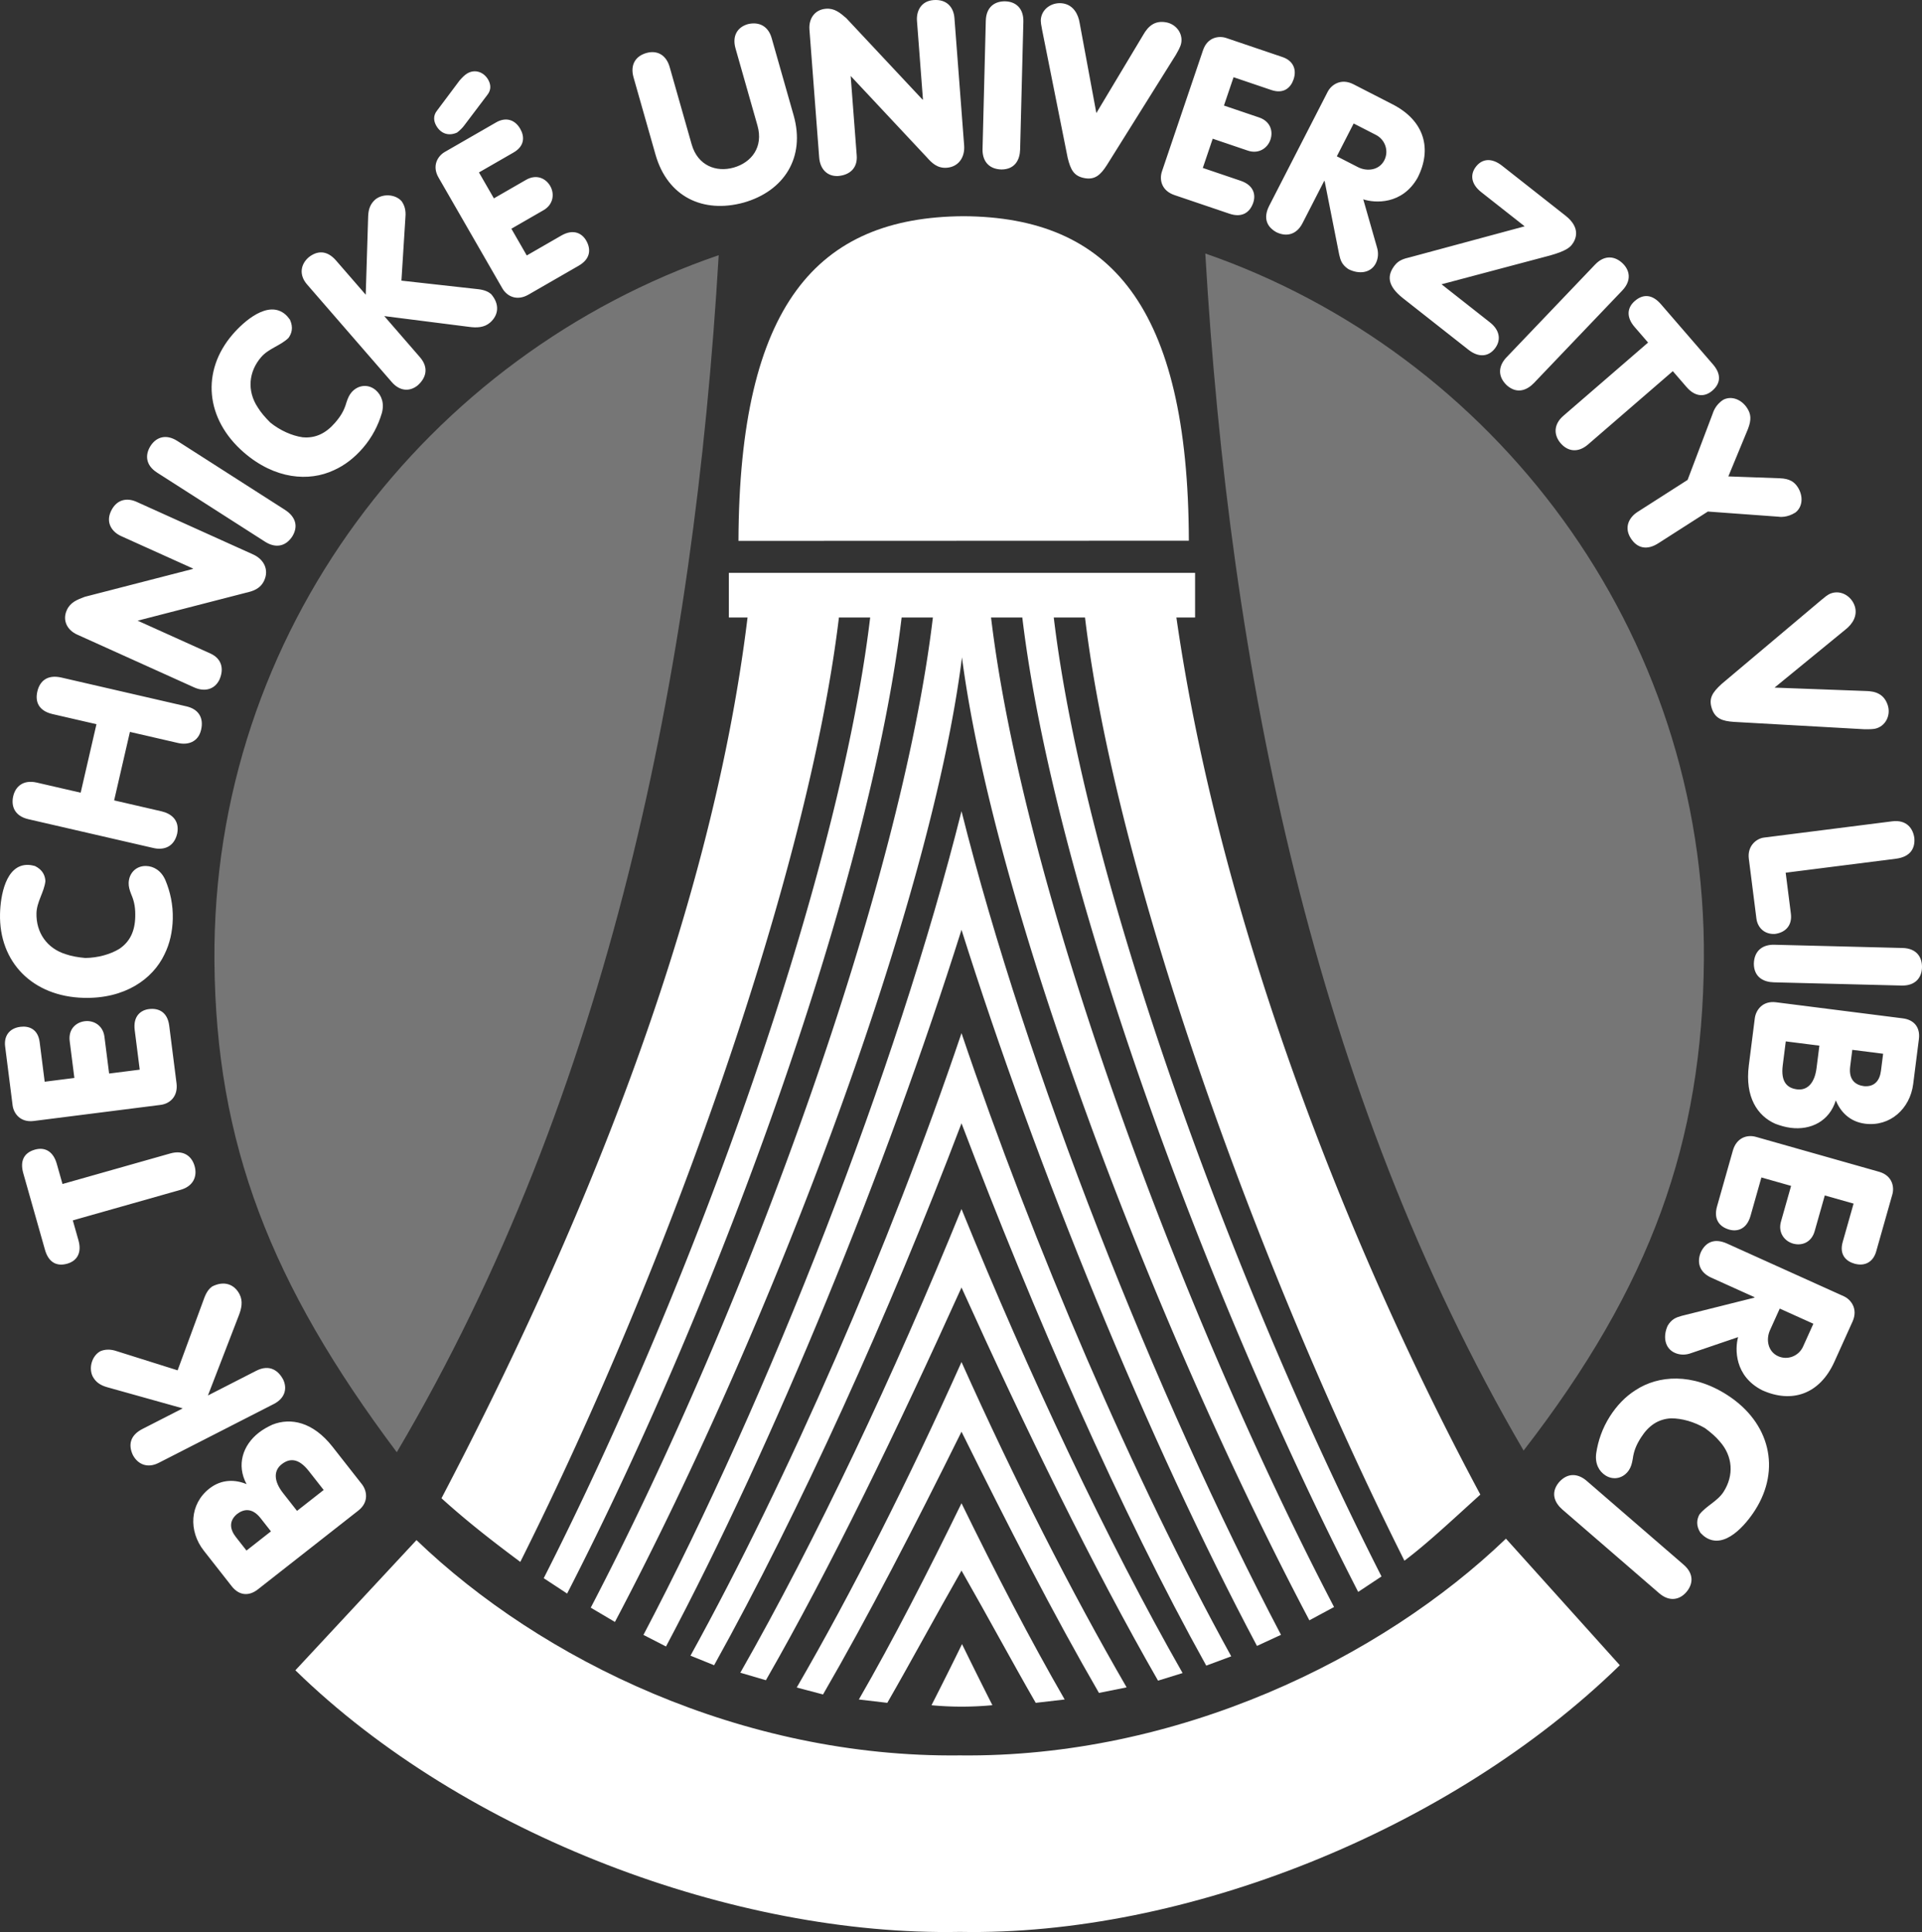 <svg version="1.2" viewBox="0 0 443.258 445.57" xmlns="http://www.w3.org/2000/svg"><rect x="0" y="0" width="443.258" height="445.57" fill="#333333" stroke="none"/><path fill-rule="evenodd" fill="#fff" d="M222.215 49.863c33.771.194 51.831 20.619 51.96 74.837l-103.867.04c.193-54.411 18.136-74.683 51.907-74.877m-.469 137.217c-14.953 59.695-44.377 134.838-73.351 189.966l5.2 2.672c25.167-47.381 50.801-110.256 68.15-165.286 17.352 55.03 42.975 117.774 68.142 165.155l5.539-2.562c-28.975-55.129-58.727-130.25-73.68-189.945"/><path fill-rule="evenodd" fill="#fff" d="M221.746 259.06c-16.705 43.994-37.255 89.373-57.054 124.98l-5.451-2.205c22.54-40.863 45.817-94.187 62.505-143.567 16.688 49.381 39.666 102.856 62.207 143.72l-5.764 2.142c-19.8-35.61-39.738-81.076-56.443-125.07"/><path fill-rule="evenodd" fill="#fff" d="M221.746 296.928c-14.777 32.699-30.102 64.411-45.112 90.57l-5.898-1.732c17.441-30.586 35.477-68.72 51.01-106.938 15.533 38.218 33.547 76.43 50.988 107.016l-5.663 1.752c-15.011-26.159-30.547-57.969-45.325-90.668"/><path fill-rule="evenodd" fill="#fff" d="M221.746 330.183c-10.797 21.826-21.6 42.759-31.936 60.598l-6.066-1.601c12.633-21.798 25.901-48.012 38.002-75.063 12.102 27.052 25.444 53.227 38.077 75.025l-6.377 1.286c-10.335-17.838-20.904-38.419-31.7-60.245"/><path fill-rule="evenodd" fill="#fff" d="M221.746 362.212c-6.183 10.825-11.685 21.073-17.114 30.502l-6.56-.771c7.817-13.543 15.785-29.1 23.674-45.261 7.889 16.161 15.975 31.718 23.792 45.261l-6.677.771c-5.431-9.429-10.933-19.676-17.115-30.502"/><path fill-rule="evenodd" fill="#fff" d="M221.853 151.611c-7.077 56.231-42.981 152.229-80.036 222.45l-5.576-3.297c36.488-69.99 71.581-166.989 78.904-228.355h-7.208c-7.234 60.42-41.298 155.341-77.145 225.102l-5.396-3.545c35.233-69.366 68.191-162.097 75.287-221.557h-7.208c-6.997 58.436-38.979 148.924-73.481 217.802-5.032-3.757-11.546-8.67-18.177-14.679 30.723-58.635 61.963-132.396 70.584-203.123h-4.311v-10.293h107.524v10.293h-4.311c9.974 69.522 39.126 144.502 70.098 202.273-6.631 6.008-12.478 11.491-17.51 15.247-34.501-68.878-66.665-159.084-73.662-217.521h-7.207c7.095 59.46 40.352 151.792 75.585 221.158l-5.379 3.562c-35.848-69.76-70.227-164.299-77.462-224.72h-7.208c7.325 61.367 42.615 158.219 79.104 228.209l-5.693 3.062c-37.054-70.219-72.778-165.836-80.116-222.068m-7.031 241.655c4.7.438 9.372.432 14.047-.012a1117.886 1117.886 0 01-7.006-14.086 819.633 819.633 0 01-7.041 14.098"/><path fill-rule="evenodd" fill="#fff" d="M91.509 334.919c-29.03-38.701-41.734-71.147-42.056-113.284-.582-76.13 49.319-139.794 116.296-162.785-5.64 95.819-25.296 193.192-74.24 276.069m259.866-.384c29.397-38.003 41.265-71.147 41.583-113.284.576-76.13-48.764-139.793-114.987-162.785 5.576 95.819 25.012 193.192 73.404 276.069" fill-opacity=".329"/><path fill-rule="evenodd" fill="#fff" d="M221.344 445.538c-51.744 1.015-114.204-22.24-153.223-60.332l27.929-30.023c28.821 27.704 75.205 50.233 125.294 49.652 50.09.581 97.142-22.281 125.962-49.986l26.261 29.189c-39.019 38.093-100.479 62.515-152.223 61.5"/><path fill="#fff" d="M388.289 360.86l-22.378-19.353c-1.901-1.645-4.354-1.998-6.42.39-1.983 2.457-.908 4.73.831 6.235l22.297 19.283c2.428 2.101 4.774 1.513 6.279-.228 1.506-1.739 1.899-4.157-.609-6.327m9.992-39.18c-7.976-5.104-15.831-4.543-21.108-1.061-2.347 1.483-4.298 3.538-5.884 6.017-1.759 2.749-2.743 5.676-3.165 8.518-.327 2.396.641 4.159 2.128 5.11 1.938 1.24 4.241.618 5.452-1.273.434-.677.656-1.423.844-2.51.26-1.993.916-3.415 1.926-4.992 1.759-2.749 3.987-4.245 6.938-4.389 2.479-.002 5.328.806 7.819 2.273 1.294.955 2.485 1.972 3.381 3.053 3.032 3.402 3.308 7.834.885 11.619-1.413 2.208-4.051 3.252-5.586 5.254-.573 1.094-.844 2.509.271 4.239.181.115.516.584 1.191 1.017 4.416 2.827 9.236-2.918 11.371-6.252 6.027-9.418 3.495-20.249-6.463-26.623zm19.924-16.392l-2.377 5.267c-.991 2.194-3.561 3.206-5.755 2.216-2.341-1.057-2.857-3.814-1.867-6.009l2.245-4.974 7.754 3.5zm6.978-6.358l-26.868-12.128c-2.975-1.343-4.92-.284-6.008 1.866-.99 2.194-.581 4.669 2.345 5.989l9.997 4.512-.045.098-16.81 4.21c-1.278.362-2.27.737-3.19 2.258-1.145 2.536-.655 5.223 1.637 6.257 1.17.528 2.512.547 3.785.065l10.821-3.686c-.755 2.712-.84 9.013 5.563 12.255 6.777 3.059 13.232.983 16.644-6.575l4.183-9.265c1.319-2.926-.347-5.087-2.054-5.856zm-2.391-31.687l-17.81-5.049c-2.11-.598-4.512.223-5.343 3.156l-3.648 12.868c-.861 3.036.604 4.731 2.818 5.358 1.801.511 4.012-.03 4.902-3.17l2.51-8.854 6.846 1.941-2.335 8.235c-.715 2.522.781 4.503 2.788 5.072 2.008.569 4.24-.244 4.984-2.869l2.335-8.235 6.64 1.883-2.51 8.853c-.832 2.935.795 4.452 2.699 4.992 2.522.715 4.364-.486 5.021-2.803l3.735-13.177c.481-1.698.006-4.336-3.082-5.211l-10.55-2.99zm16.042-32.386l-29.244-3.71c-3.131-.397-4.655 1.836-4.891 3.694l-1.381 10.88c-.922 7.271 1.977 11.63 6.114 13.449 1.08.407 2.274.774 3.548.936 4.671.593 8.935-1.563 10.403-6.338 1.024 2.557 3.149 4.93 6.759 5.387 5.732.728 10.358-3.431 11.086-9.164l1.313-10.349c.344-2.707-1.106-4.455-3.707-4.785zm-26.991 5.312l7.749.983-.66 5.201c-.417 3.291-2.007 5.192-4.502 4.875-2.281-.289-3.771-1.719-3.287-5.54l.7-5.519zm15.339 1.946l7.112.902-.499 3.927c-.29 2.283-1.5 3.747-3.901 3.55-1.964-.249-3.595-1.427-3.197-4.558l.485-3.821zm11.586-23.49l-29.576-.746c-2.514-.063-4.633 1.221-4.713 4.376.027 3.158 2.302 4.232 4.601 4.291l29.47.744c3.209.081 4.649-1.862 4.707-4.163.058-2.3-1.174-4.419-4.489-4.502zm-2.404-29.208l-29.563 3.75c-1.752.222-3.853 1.945-3.481 4.864l1.75 13.799c.249 1.964 1.706 3.667 4.228 3.563 2.601-.33 4.051-2.078 3.721-4.679l-1.198-9.447 25.422-3.225c3.397-.431 4.436-2.45 4.252-4.746-.278-2.175-1.735-4.309-5.131-3.879zm-16.363-51.015l-22.947 19.329c-2.158 1.972-3.049 3.346-2.244 5.728.771 2.281 2.431 2.849 5.088 3.025l29.936 1.688c1.015-.004 2.115.076 3.027-.232 2.179-.736 3.219-3.177 2.482-5.356-.84-2.483-2.721-3.203-5.156-3.227l-20.932-.778 16.323-13.364c1.703-1.31 2.896-3.293 2.159-5.473-.753-2.23-3.11-3.693-5.392-2.922-.911.307-1.585.987-2.344 1.582zm-30.799-27.727l-11.535 7.383c-2.028 1.298-3.154 3.607-1.568 6.085 1.5 2.343 3.762 2.801 6.33 1.157l11.446-7.326 16.124 1.176c.489.068 2.147.277 4.085-.963 1.731-1.363 1.778-3.87.538-5.808-.808-1.262-1.921-2.01-4.19-2.082l-11.835-.428 4.538-10.972c.827-2.181.672-3.416-.193-4.767-1.24-1.938-3.537-2.945-5.499-1.943-1.893 1.211-2.34 2.895-2.527 3.396l-5.714 15.092zm-28.661-14.77c-2.306 1.995-2.22 4.466-.609 6.328 1.645 1.902 4.008 2.263 6.314.268l19.545-16.903 3.185 3.682c1.925 2.226 4.113 2.384 5.935.809 1.982-1.715 2.061-3.833.136-6.059l-12.004-13.88c-1.925-2.226-4.032-2.454-6.016-.739-1.82 1.575-1.979 3.763-.055 5.989l3.114 3.602-19.545 16.903zm7.315-34.881L347.424 82.42c-1.737 1.819-2.211 4.251.072 6.431 2.356 2.103 4.681 1.141 6.27-.522l20.358-21.32c2.217-2.321 1.746-4.695.082-6.283-1.664-1.589-4.059-2.101-6.35.298zm-35.405 4.539l22.379-5.942c3.994-1.009 6.57-1.773 7.662-3.161.96-1.219 2.167-3.877-1.448-6.724l-14.63-11.515c-2.396-1.886-4.575-1.626-5.998.181s-1.196 4.028 1.2 5.915l10.005 7.875-26.28 7.093c-1.668.39-2.768.749-3.661 1.884-1.82 2.312-1.801 4.71 1.898 7.622L338.67 80.67c2.313 1.82 4.575 1.626 6.064-.266 1.489-1.892 1.211-4.221-1.101-6.041l-11.182-8.8zm-20.265-37.085l5.141 2.637c2.143 1.099 3.025 3.716 1.927 5.858-1.173 2.285-3.952 2.663-6.095 1.564l-4.854-2.49 3.881-7.569zm-6.002-7.289l-13.455 26.229c-1.489 2.904-.528 4.899 1.564 6.093 2.143 1.099 4.634.814 6.099-2.042l5.006-9.759.095.049 3.366 16.999c.298 1.295.622 2.304 2.096 3.3 2.476 1.27 5.183.915 6.33-1.322.586-1.142.672-2.481.255-3.778l-3.141-10.991c2.67.889 8.959 1.289 12.517-4.944 3.395-6.617 1.644-13.167-5.735-16.952l-9.044-4.64c-2.857-1.463-5.098.093-5.953 1.758zm-32.257.775l-5.942 17.532c-.704 2.077-.005 4.518 2.883 5.496l12.667 4.293c2.989 1.013 4.756-.365 5.494-2.543.602-1.774.173-4.009-2.918-5.057l-8.715-2.954 2.283-6.739 8.107 2.748c2.482.842 4.537-.552 5.206-2.528.67-1.976-.029-4.247-2.613-5.122l-8.106-2.748 2.215-6.536 8.715 2.954c2.889.979 4.486-.57 5.122-2.444.841-2.483-.266-4.383-2.546-5.156l-12.971-4.396c-1.673-.567-4.33-.225-5.361 2.815l-3.52 10.385zM240.344 6.937l5.879 29.422c.688 2.84 1.463 4.283 3.938 4.726 2.369.424 3.668-.757 5.102-3l15.904-25.417c.485-.892 1.086-1.817 1.256-2.765.405-2.264-1.232-4.351-3.498-4.756-2.58-.461-4.117.84-5.312 2.963l-10.769 17.966L249 5.334c-.327-2.124-1.491-4.125-3.756-4.53-2.317-.415-4.734.947-5.158 3.316-.169.946.102 1.865.258 2.817zm-12.997-2.139l-.75 29.576c-.063 2.514 1.221 4.633 4.376 4.713 3.158-.027 4.232-2.301 4.291-4.601l.747-29.469c.081-3.209-1.862-4.649-4.162-4.708-2.301-.058-4.418 1.173-4.502 4.489zm-40.671 2.015l2.247 29.5c.199 2.614 1.782 4.372 4.297 4.287 2.827-.215 4.577-1.904 4.361-4.732l-1.397-18.351 17.58 18.781c1.115 1.256 2.395 2.554 4.582 2.388 2.721-.208 4.216-2.414 4.009-5.134l-2.239-29.394c-.19-2.507-1.781-4.371-4.822-4.14-2.934.224-3.986 2.611-3.819 4.798l1.382 18.138-.107.008-17.583-18.78c-1.435-1.232-2.698-2.316-4.672-2.166-2.614.199-4.01 2.291-3.819 4.797zm-32.229 8.664c-.82-2.882-2.957-3.942-5.375-3.254-2.521.717-3.781 2.744-2.961 5.625l5.064 17.805c2.766 9.726 10.94 13.631 20.335 11.07 9.314-2.649 14.284-10.403 11.518-20.129l-5.064-17.805c-.819-2.882-3.031-3.811-5.479-3.226-2.418.688-3.677 2.715-2.858 5.597l5.064 17.805c1.405 4.94-1.363 8.508-5.479 9.679-4.014 1.142-8.296-.421-9.701-5.361l-5.064-17.806zm-42.024 6.366c.892-1.131.795-2.372.154-3.484-.988-1.715-2.975-2.485-4.783-1.444-.557.32-1.191.933-1.819 1.665l-5.199 6.945c-.892 1.131-.794 2.372-.154 3.484 1.041 1.808 2.828 2.446 4.79 1.563.642-.494 1.277-1.106 1.719-1.731l5.292-6.998zm-5.816 28.6l9.238 16.041c1.095 1.901 3.388 2.988 6.03 1.467l11.591-6.675c2.735-1.575 2.867-3.812 1.719-5.805-.934-1.623-2.896-2.777-5.724-1.149l-7.975 4.592-3.551-6.166 7.418-4.272c2.271-1.308 2.582-3.771 1.541-5.579-1.042-1.808-3.208-2.783-5.572-1.421l-7.418 4.272-3.444-5.981 7.975-4.592c2.642-1.521 2.535-3.745 1.547-5.459-1.308-2.272-3.466-2.696-5.552-1.495l-11.869 6.835c-1.53.881-3.029 3.103-1.427 5.884l5.473 9.503zM70.822 65.606l19.529 22.509c1.858 2.142 4.127 2.227 5.935.8 1.738-1.508 2.855-3.894.541-6.561l-8.204-9.457 19.583 2.488c1.766.239 3.477.171 4.811-.986 1.98-1.718 2.272-4.238.239-6.582-.572-.495-1.451-.937-2.879-1.114l-17.798-1.982.921-14.611c.159-1.695-.255-2.825-.875-3.703-1.368-1.576-4.23-1.855-6.038-.428-1.09.946-1.629 2.122-1.682 3.938l-.559 18.051-6.837-7.88c-2.174-2.505-4.43-2.249-6.318-.751-1.818 1.578-2.332 4.006-.369 6.269zm-14.559 38.76c7.162 6.194 15.017 6.763 20.739 4.072 2.535-1.132 4.76-2.886 6.684-5.111 2.135-2.469 3.528-5.225 4.353-7.978.666-2.324-.04-4.208-1.375-5.362-1.74-1.505-4.109-1.219-5.579.48-.525.607-.853 1.313-1.194 2.362-.542 1.936-1.396 3.249-2.62 4.666-2.135 2.468-4.554 3.63-7.495 3.35-2.454-.354-5.158-1.561-7.414-3.37-1.144-1.131-2.177-2.308-2.909-3.506-2.513-3.8-2.151-8.227.789-11.625 1.715-1.983 4.474-2.638 6.281-4.4.724-1.001 1.194-2.362.338-4.235-.162-.14-.427-.652-1.034-1.177-3.966-3.43-9.559 1.565-12.148 4.56-7.314 8.458-6.359 19.54 2.584 27.274zM36.238 109l24.918 15.95c2.118 1.356 4.596 1.354 6.297-1.304 1.612-2.716.222-4.813-1.715-6.053L40.91 101.701c-2.704-1.731-4.942-.813-6.183 1.124-1.24 1.937-1.283 4.386 1.511 6.175zm-18.447 37.35l26.966 12.172c2.389 1.079 4.69.533 5.822-1.715 1.167-2.584.523-4.93-2.062-6.096l-16.774-7.571 24.911-6.423c1.637-.376 3.389-.877 4.292-2.876 1.123-2.487-.097-4.857-2.583-5.979l-26.868-12.127c-2.292-1.035-4.69-.533-5.945 2.247-1.211 2.682.38 4.75 2.379 5.652l16.58 7.483-.044.098-24.911 6.423c-1.77.669-3.327 1.257-4.141 3.062-1.08 2.387.087 4.616 2.378 5.65zM6.547 188.927l28.83 6.644c2.451.564 4.784-.271 5.493-3.347.604-3.1-1.409-4.607-3.651-5.123l-10.896-2.511 3.64-15.796 11.104 2.559c2.242.517 4.655-.19 5.316-3.058.661-2.867-.711-4.775-3.37-5.388l-28.83-6.643c-3.337-.769-5.032.872-5.573 3.218-.541 2.346.29 4.459 3.522 5.204l10.114 2.331-3.64 15.796-10.114-2.33c-3.128-.721-4.928.896-5.444 3.137s.266 4.563 3.499 5.307zm12.771 41.2c9.466.239 15.896-4.309 18.609-10.02 1.24-2.484 1.846-5.252 1.92-8.193.082-3.263-.591-6.276-1.702-8.927-.961-2.218-2.702-3.226-4.466-3.27-2.3-.058-3.949 1.667-4.006 3.913-.02.802.175 1.557.577 2.583.81 1.84.985 3.396.938 5.268-.082 3.263-1.214 5.696-3.664 7.347-2.12 1.284-4.976 2.068-7.867 2.103-1.602-.147-3.147-.4-4.474-.862-4.354-1.341-6.884-4.991-6.771-9.483.066-2.621 1.783-4.878 2.06-7.387-.076-1.233-.577-2.583-2.427-3.486-.214-.005-.743-.233-1.545-.253-5.242-.132-6.392 7.278-6.492 11.235-.283 11.178 7.491 19.134 19.31 19.432zm-.651 27.017l18.364-2.33c2.176-.276 4.064-1.972 3.68-4.997l-1.684-13.269c-.397-3.131-2.41-4.116-4.691-3.827-1.858.235-3.68 1.6-3.27 4.837l1.158 9.129-7.059.896-1.078-8.492c-.33-2.601-2.482-3.837-4.552-3.575s-3.805 1.885-3.462 4.591l1.078 8.492-6.847.869-1.158-9.129c-.384-3.025-2.475-3.784-4.439-3.535-2.601.33-3.825 2.157-3.522 4.545l1.724 13.587c.223 1.751 1.693 3.991 4.878 3.587l10.88-1.379zm22.986 17.257c2.934-.832 3.901-3.108 3.229-5.476-.686-2.419-2.674-3.746-5.608-2.914l-24.86 7.048-1.328-4.684c-.803-2.831-2.718-3.9-5.035-3.244-2.522.715-3.489 2.603-2.686 5.433l5.005 17.655c.803 2.831 2.616 3.93 5.138 3.215 2.316-.657 3.386-2.573 2.583-5.404l-1.299-4.581 24.861-7.048zm-5.042 62.963l26.532-13.567c2.524-1.291 3.15-3.474 2.198-5.571-1.047-2.048-3.096-3.704-6.24-2.097l-11.146 5.7 7.107-18.416c.655-1.657.999-3.335.195-4.907-1.194-2.334-3.57-3.222-6.333-1.809-.618.436-1.258 1.184-1.771 2.528l-6.188 16.805L27 311.634c-1.608-.561-2.804-.43-3.805-.038-1.858.95-2.814 3.663-1.862 5.76.658 1.286 1.67 2.091 3.421 2.577l17.391 4.867-9.289 4.749c-2.953 1.511-3.244 3.763-2.243 5.955 1.095 2.143 3.33 3.225 5.998 1.86zm22.847 29.194l23.192-18.196c2.483-1.948 1.965-4.603.81-6.075l-6.77-8.629c-4.524-5.767-9.662-6.768-13.864-5.103-1.049.483-2.149 1.074-3.159 1.867-3.704 2.906-5.167 7.454-2.803 11.854-2.539-1.068-5.72-1.224-8.583 1.022-4.546 3.566-4.839 9.78-1.272 14.326l6.44 8.208c1.684 2.147 3.947 2.344 6.009.726zm15.19-22.935l-6.146 4.821-3.236-4.125c-2.047-2.609-2.283-5.076-.305-6.629 1.81-1.419 3.875-1.476 6.252 1.556l3.435 4.377zm-12.164 9.544l-5.64 4.426-2.444-3.115c-1.42-1.81-1.611-3.699.216-5.27 1.558-1.223 3.541-1.555 5.49.929l2.378 3.03z"/></svg>